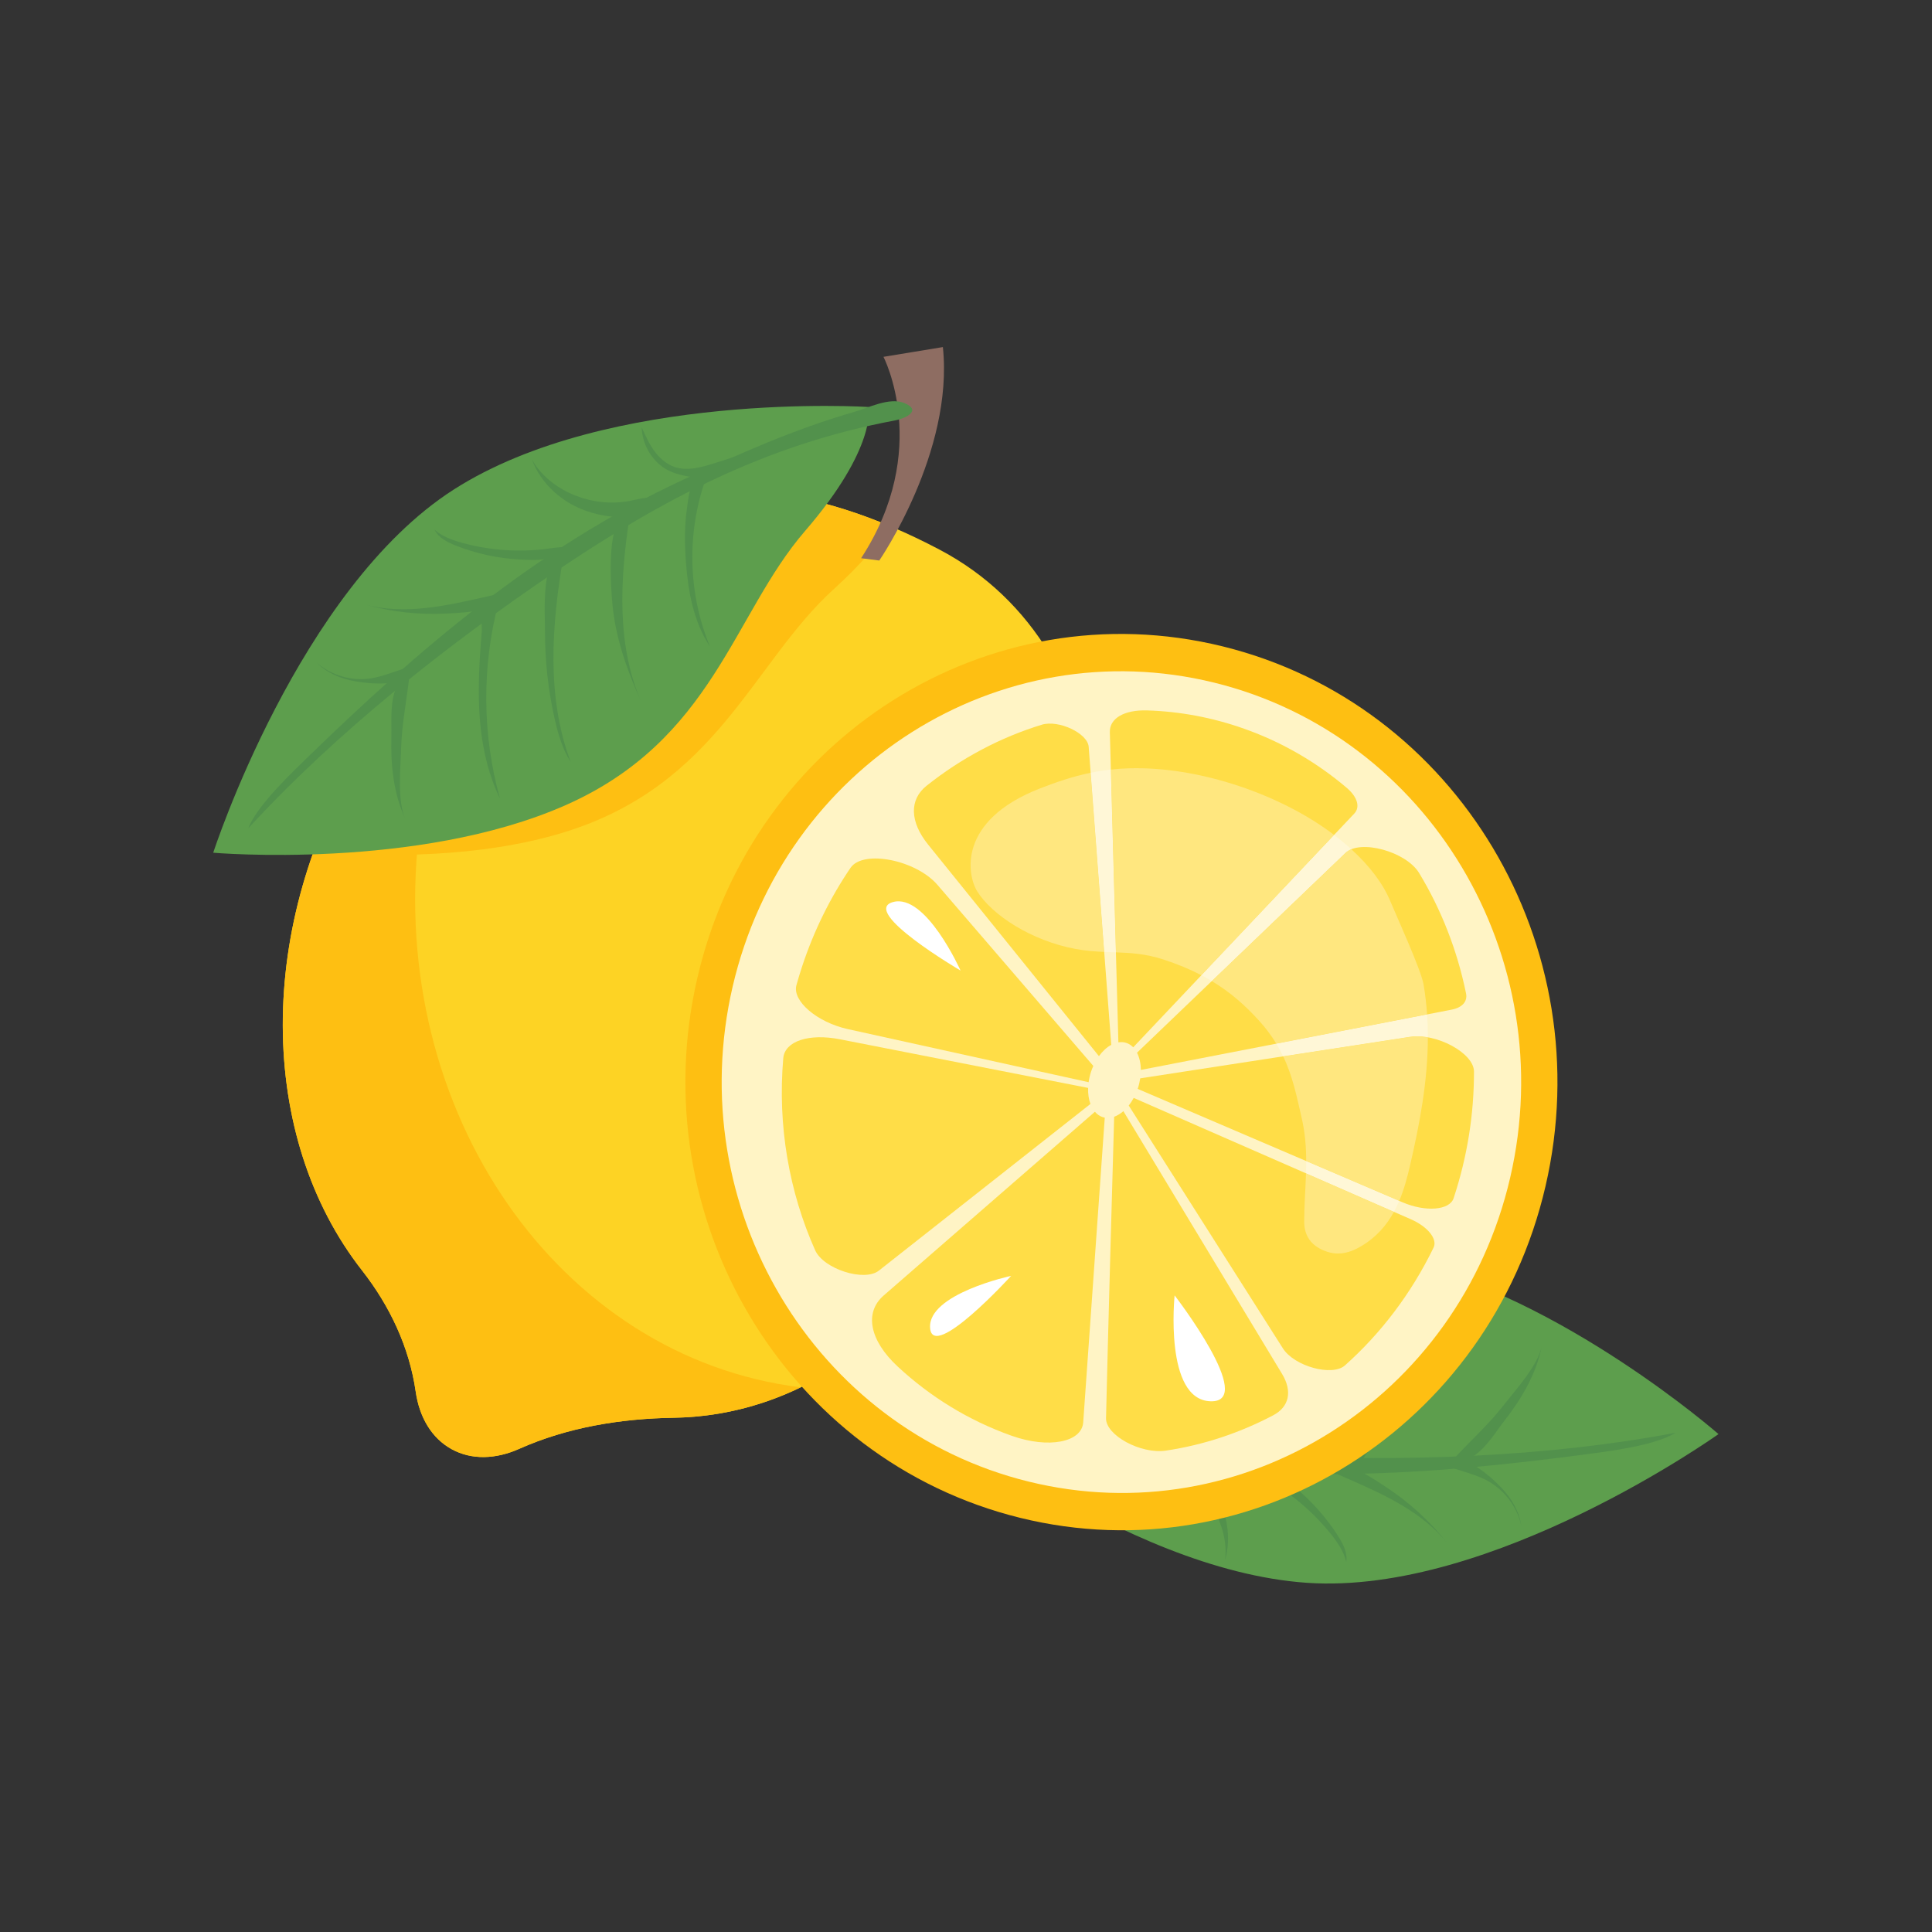 <svg xmlns="http://www.w3.org/2000/svg" xmlns:xlink="http://www.w3.org/1999/xlink" width="500" zoomAndPan="magnify" viewBox="0 0 375 375" height="500" preserveAspectRatio="xMidYMid meet" version="1.0"><rect x="0" y="0" width="375" height="375" fill="#333333" stroke="none"/><defs><clipPath id="d0b9a961af"><path d="M 167 67.371 L 184 67.371 L 184 109 L 167 109 Z M 167 67.371 " clip-rule="nonzero"/></clipPath><clipPath id="52b05c83f6"><path d="M 41.223 78 L 169 78 L 169 166 L 41.223 166 Z M 41.223 78 " clip-rule="nonzero"/></clipPath><clipPath id="f4912a6726"><path d="M 178.398 243 L 333.559 243 L 333.559 307.363 L 178.398 307.363 Z M 178.398 243 " clip-rule="nonzero"/></clipPath><clipPath id="7a7c9fbc37"><path d="M 253.344 225.316 L 271.691 225.316 L 271.691 235.457 L 253.344 235.457 Z M 253.344 225.316 " clip-rule="nonzero"/></clipPath><clipPath id="a945f6e4d4"><path d="M 270.562 235.219 L 253.496 227.746 C 253.52 226.953 253.535 226.156 253.531 225.359 L 271.59 233.09 C 271.285 233.809 270.945 234.523 270.562 235.219 " clip-rule="nonzero"/></clipPath></defs><path fill="#fdd324" d="M 182.367 106.684 C 132.051 80.172 97.188 102.004 70.797 144.738 C 49.258 179.613 50.086 220.812 70.27 246.586 C 75.652 253.465 79.453 261.484 80.691 270.129 C 81.398 275.062 83.77 279.156 87.688 281.297 C 91.566 283.418 96.246 283.238 100.75 281.23 C 110.156 277.035 120.461 275.352 130.758 275.184 C 154.129 274.801 177.871 260.789 198.367 223.379 C 222.5 179.332 218.98 125.977 182.367 106.684 " fill-opacity="1" fill-rule="nonzero"/><path fill="#febf12" d="M 81.27 162.16 C 83.578 141.375 91.434 122.746 102.93 107.988 C 90.902 116.672 80.301 129.348 70.797 144.738 C 49.258 179.613 50.086 220.812 70.27 246.586 C 75.652 253.465 79.453 261.484 80.691 270.129 C 81.398 275.062 83.77 279.156 87.688 281.297 C 91.566 283.418 96.246 283.238 100.75 281.23 C 110.156 277.035 120.461 275.352 130.758 275.184 C 138.984 275.051 147.25 273.219 155.41 269.281 C 108.449 263.457 75.316 215.746 81.27 162.16 " fill-opacity="1" fill-rule="nonzero"/><path fill="#ffffff" d="M 196.832 175.566 C 195.516 177.375 193.852 179.012 191.773 179.84 C 189.695 180.664 187.145 180.551 185.41 179.137 C 183.926 177.934 183.238 176.023 182.707 174.191 C 180.215 165.586 179.68 156.418 181.16 147.586 C 183.285 134.902 195.828 135.625 200.25 146.598 C 203.574 154.832 201.953 168.535 196.832 175.566 " fill-opacity="1" fill-rule="nonzero"/><path fill="#febf12" d="M 60.867 165.324 C 74.695 166.438 93.242 166.492 109.238 161.625 C 139.246 152.496 145.973 128.758 161.816 114.363 C 167.105 109.555 170.547 105.465 172.789 102.141 C 127.574 83.09 95.48 104.77 70.797 144.738 C 66.672 151.418 63.371 158.332 60.867 165.324 " fill-opacity="1" fill-rule="nonzero"/><g clip-path="url(#d0b9a961af)"><path fill="#8e6d62" d="M 170.668 108.797 C 170.668 108.797 185.156 87.762 183.012 67.367 L 171.48 69.262 C 171.48 69.262 180.875 87.285 167.141 108.348 L 170.668 108.797 " fill-opacity="1" fill-rule="nonzero"/></g><g clip-path="url(#52b05c83f6)"><path fill="#5d9e4d" d="M 41.387 165.512 C 41.387 165.512 57.973 114.281 88.074 95.02 C 118.18 75.758 168.609 78.996 168.609 78.996 C 168.609 78.996 170.254 86.867 156.258 103.066 C 142.258 119.262 138.438 143.633 109.746 156.297 C 81.051 168.965 41.387 165.512 41.387 165.512 " fill-opacity="1" fill-rule="nonzero"/></g><path fill="#52914c" d="M 165.73 79.977 C 154.328 83.242 143.414 88.105 132.656 93.09 C 103.824 106.461 80.789 126.547 60.18 146.535 C 56.738 149.875 49.891 156.328 48.168 160.801 C 65.32 142.129 86.703 125.227 107.715 111.02 C 128.734 96.809 148.773 86.285 173.719 81.605 C 175.82 81.211 178.992 79.66 175.527 78.23 C 172.645 77.039 168.477 79.191 165.73 79.977 " fill-opacity="1" fill-rule="nonzero"/><path fill="#52914c" d="M 78.699 159.027 C 77.062 155.52 77.75 149.137 77.852 145.336 C 77.98 140.582 78.934 136.02 79.449 131.336 C 75.219 132.266 76.066 139.734 75.969 142.914 C 75.805 148.395 76.355 154.004 78.699 159.027 " fill-opacity="1" fill-rule="nonzero"/><path fill="#52914c" d="M 97.051 155.012 C 93.598 142.68 93.492 129.434 96.742 117.051 C 96.781 116.898 94.039 117.84 93.672 118.91 C 93.305 119.98 93.586 121.707 93.492 122.848 C 93.188 126.523 92.93 130.203 92.93 133.891 C 92.922 141.109 93.852 148.457 97.051 155.012 " fill-opacity="1" fill-rule="nonzero"/><path fill="#52914c" d="M 107.703 139.727 C 108.355 142.574 109.191 145.43 110.77 147.891 C 105.977 135.164 107.098 121.016 109.414 107.617 C 104.926 107.738 105.797 119.145 105.781 122.207 C 105.75 128.094 106.391 133.988 107.703 139.727 " fill-opacity="1" fill-rule="nonzero"/><path fill="#52914c" d="M 124.645 136.645 C 119.609 125.43 120.34 112.527 122.184 100.375 C 117.379 99.18 118.598 114.531 118.883 117.422 C 119.578 124.324 121.832 130.379 124.645 136.645 " fill-opacity="1" fill-rule="nonzero"/><path fill="#52914c" d="M 133.137 109.082 C 133.562 114.805 134.609 120.676 137.785 125.457 C 133.516 115.133 133.254 103.215 137.074 92.719 C 137.051 92.785 134.797 93.391 134.391 94.105 C 133.676 95.355 133.535 97.336 133.332 98.742 C 132.832 102.164 132.883 105.645 133.137 109.082 " fill-opacity="1" fill-rule="nonzero"/><path fill="#52914c" d="M 68.883 132.227 C 66.133 131.746 63.426 130.621 61.484 128.621 C 64.293 131.082 68.203 132.234 71.898 131.684 C 73.438 131.457 74.918 130.953 76.391 130.453 C 77.402 130.109 78.418 129.762 79.43 129.418 C 80.488 130.613 76.82 132.43 75.91 132.543 C 73.676 132.828 71.09 132.613 68.883 132.227 " fill-opacity="1" fill-rule="nonzero"/><path fill="#52914c" d="M 70.738 117.305 C 78.273 119.391 86.273 117.66 93.898 115.926 C 95.371 115.59 96.848 115.254 98.324 114.918 C 97.789 115.039 96.523 116.812 95.93 117.211 C 95.211 117.688 94.445 118.086 93.609 118.305 C 91.445 118.859 88.98 118.965 86.762 119.086 C 81.371 119.375 75.93 118.781 70.738 117.305 " fill-opacity="1" fill-rule="nonzero"/><path fill="#52914c" d="M 88.477 105.902 C 86.836 105.254 85.129 104.391 84.332 102.82 C 85.871 104.148 87.844 104.855 89.809 105.391 C 95.168 106.855 100.824 107.234 106.332 106.5 C 107.848 106.297 109.406 106.012 110.898 106.375 C 110.066 106.172 107.375 108.086 106.316 108.367 C 104.605 108.824 102.676 108.684 100.926 108.598 C 96.668 108.375 92.441 107.469 88.477 105.902 " fill-opacity="1" fill-rule="nonzero"/><path fill="#52914c" d="M 110.816 97.824 C 107.273 95.824 104.551 92.723 103.25 89.195 C 106.57 95.129 114.707 98.613 122.059 97.254 C 123.543 96.977 125.016 96.527 126.527 96.594 C 127.141 96.617 127.887 96.852 127.957 97.391 C 128.012 97.84 127.555 98.203 127.133 98.461 C 124.473 100.086 122.637 100.508 119.551 100.332 C 116.465 100.156 113.426 99.293 110.816 97.824 " fill-opacity="1" fill-rule="nonzero"/><path fill="#52914c" d="M 127.871 90.047 C 125.863 88.258 124.633 85.621 124.551 82.934 C 125.25 84.5 125.957 86.086 126.965 87.477 C 127.969 88.871 129.312 90.082 130.938 90.637 C 133.445 91.488 136.184 90.691 138.711 89.895 C 140.395 89.359 142.078 88.828 143.762 88.297 C 143.043 89.707 141.492 90.477 139.984 90.969 C 137.949 91.625 135.887 92.887 133.934 92.543 C 131.648 92.141 129.664 91.641 127.871 90.047 " fill-opacity="1" fill-rule="nonzero"/><g clip-path="url(#f4912a6726)"><path fill="#5d9e4d" d="M 333.559 278.355 C 333.559 278.355 289.613 309.727 253.625 307.219 C 217.637 304.711 178.43 271.887 178.43 271.887 C 178.43 271.887 181.762 264.551 202.797 259.879 C 223.828 255.207 241.41 237.848 272.332 244.828 C 303.254 251.805 333.559 278.355 333.559 278.355 " fill-opacity="1" fill-rule="nonzero"/></g><path fill="#52914c" d="M 181.363 272.82 C 192.598 277.016 204.387 279.637 216.121 282.062 C 247.574 288.559 278.289 286.164 306.965 282.395 C 311.754 281.766 321.172 280.664 325.234 278.09 C 300.156 282.871 272.68 283.688 247.109 282.551 C 221.527 281.414 198.934 277.891 175.812 266.719 C 173.863 265.777 170.355 265.129 172.336 268.359 C 173.977 271.047 178.652 271.809 181.363 272.82 " fill-opacity="1" fill-rule="nonzero"/><path fill="#52914c" d="M 299.277 261.227 C 298.527 265.035 294.176 269.77 291.84 272.773 C 288.91 276.531 285.426 279.637 282.223 283.105 C 286.223 284.891 289.965 278.363 291.938 275.852 C 295.324 271.535 298.203 266.684 299.277 261.227 " fill-opacity="1" fill-rule="nonzero"/><path fill="#52914c" d="M 281.922 253.469 C 277.418 265.48 269.641 276.227 259.637 284.266 C 259.516 284.359 262.312 285.246 263.246 284.602 C 264.18 283.961 264.977 282.398 265.73 281.535 C 268.16 278.754 270.555 275.941 272.746 272.969 C 277.039 267.152 280.641 260.672 281.922 253.469 " fill-opacity="1" fill-rule="nonzero"/><path fill="#52914c" d="M 264.16 259.41 C 265.32 256.723 266.332 253.918 266.504 250.992 C 262.859 264.121 253.547 274.859 243.703 284.273 C 247.434 286.867 253.496 277.148 255.328 274.688 C 258.852 269.961 261.824 264.824 264.16 259.41 " fill-opacity="1" fill-rule="nonzero"/><path fill="#52914c" d="M 248.516 251.746 C 245.965 263.805 237.707 273.77 228.988 282.465 C 232.195 286.309 240.32 273.199 241.801 270.695 C 245.332 264.715 247.09 258.48 248.516 251.746 " fill-opacity="1" fill-rule="nonzero"/><path fill="#52914c" d="M 225.223 268.879 C 228.273 264.012 230.906 258.652 231.156 252.895 C 228.508 263.773 221.645 273.539 212.297 279.715 C 212.355 279.676 214.555 280.539 215.309 280.207 C 216.633 279.625 217.926 278.109 218.926 277.102 C 221.363 274.641 223.387 271.805 225.223 268.879 " fill-opacity="1" fill-rule="nonzero"/><path fill="#52914c" d="M 291.371 288.719 C 293.328 290.754 294.867 293.285 295.262 296.062 C 294.434 292.391 291.93 289.121 288.59 287.348 C 287.199 286.609 285.691 286.129 284.195 285.648 C 283.164 285.32 282.133 284.992 281.102 284.664 C 280.945 283.066 285.016 283.801 285.824 284.25 C 287.816 285.363 289.801 287.086 291.371 288.719 " fill-opacity="1" fill-rule="nonzero"/><path fill="#52914c" d="M 281 299.637 C 276.094 293.441 268.535 290.043 261.289 286.875 C 259.887 286.262 258.484 285.648 257.082 285.035 C 257.59 285.258 259.676 284.582 260.395 284.621 C 261.266 284.664 262.125 284.805 262.938 285.129 C 265.031 285.98 267.102 287.371 268.984 288.605 C 273.555 291.598 277.641 295.336 281 299.637 " fill-opacity="1" fill-rule="nonzero"/><path fill="#52914c" d="M 259.762 298.207 C 260.711 299.711 261.59 301.43 261.309 303.172 C 260.844 301.18 259.656 299.426 258.371 297.816 C 254.871 293.426 250.484 289.734 245.555 287.023 C 244.195 286.277 242.754 285.57 241.754 284.387 C 242.312 285.051 245.645 285.121 246.676 285.527 C 248.344 286.184 249.832 287.453 251.207 288.574 C 254.551 291.301 257.457 294.566 259.762 298.207 " fill-opacity="1" fill-rule="nonzero"/><path fill="#52914c" d="M 236.742 291.336 C 238.445 295.066 238.824 299.199 237.793 302.828 C 238.605 296.051 234.039 288.363 227.234 285.055 C 225.863 284.387 224.395 283.871 223.199 282.914 C 222.715 282.523 222.242 281.887 222.508 281.41 C 222.73 281.016 223.316 281 223.812 281.043 C 226.949 281.324 228.695 282.082 231.109 284.074 C 233.523 286.07 235.488 288.586 236.742 291.336 " fill-opacity="1" fill-rule="nonzero"/><path fill="#52914c" d="M 218.215 287.383 C 218.793 290.031 218.23 292.895 216.699 295.109 C 217.062 293.426 217.426 291.727 217.43 290 C 217.438 288.273 217.062 286.492 216.062 285.07 C 214.523 282.879 211.82 281.883 209.285 281.016 C 207.594 280.434 205.906 279.852 204.215 279.273 C 205.641 278.566 207.363 278.875 208.883 279.383 C 210.934 280.074 213.363 280.289 214.754 281.742 C 216.379 283.434 217.699 285.023 218.215 287.383 " fill-opacity="1" fill-rule="nonzero"/><path fill="#febf12" d="M 198.031 294.617 C 152.574 283.438 124.516 236.504 135.363 189.793 C 146.207 143.082 191.848 114.277 237.305 125.457 C 282.762 136.641 310.82 183.57 299.973 230.285 C 289.129 276.996 243.484 305.797 198.031 294.617 " fill-opacity="1" fill-rule="nonzero"/><path fill="#fff4c5" d="M 199.664 287.578 C 157.992 277.324 132.27 234.301 142.211 191.477 C 152.156 148.652 194 122.25 235.672 132.5 C 277.344 142.75 303.066 185.773 293.121 228.598 C 283.18 271.422 241.336 297.828 199.664 287.578 " fill-opacity="1" fill-rule="nonzero"/><path fill="#ffdd47" d="M 220.051 213.105 C 219.762 213.645 219.438 214.141 219.086 214.582 L 249.004 261.711 C 251.219 265.207 258.586 267.23 261.055 265.023 C 268.004 258.824 273.906 251.117 278.254 242.16 C 279.062 240.5 277.129 238.09 273.82 236.645 L 220.051 213.105 " fill-opacity="1" fill-rule="nonzero"/><path fill="#ffdd47" d="M 220.691 204.332 C 221.164 205.25 221.43 206.398 221.438 207.672 L 281.773 195.969 C 283.836 195.566 284.875 194.379 284.559 192.824 C 282.852 184.469 279.754 176.547 275.449 169.453 C 272.91 165.27 263.984 162.836 261.156 165.547 L 220.691 204.332 " fill-opacity="1" fill-rule="nonzero"/><path fill="#ffdd47" d="M 221.316 209.305 C 221.219 209.941 221.074 210.59 220.859 211.242 C 220.844 211.277 220.832 211.312 220.816 211.352 L 272.254 233.375 C 276.715 235.285 281.371 234.922 282.145 232.574 L 282.16 232.531 C 284.852 224.375 286.113 216.086 286.098 207.977 C 286.09 204.41 278.789 200.457 273.652 201.25 L 221.316 209.305 " fill-opacity="1" fill-rule="nonzero"/><path fill="#ffdd47" d="M 226.277 281.566 C 233.531 280.492 240.566 278.16 247.117 274.715 C 250.254 273.062 250.871 270.031 248.859 266.695 L 218.047 215.676 C 217.477 216.172 216.871 216.539 216.258 216.758 C 215.895 229.406 215.039 259.812 214.68 275.273 C 214.605 278.594 221.438 282.281 226.277 281.566 " fill-opacity="1" fill-rule="nonzero"/><path fill="#ffdd47" d="M 214.434 216.938 C 214.27 216.906 214.109 216.863 213.949 216.809 C 213.391 216.609 212.918 216.258 212.523 215.793 L 171.52 251.457 C 167.738 254.746 168.75 260.145 174.238 265.242 C 180.5 271.062 187.918 275.68 196.305 278.66 L 196.441 278.707 C 203.492 281.203 209.973 279.969 210.25 276.078 L 214.434 216.938 " fill-opacity="1" fill-rule="nonzero"/><path fill="#ffdd47" d="M 211.301 210.055 C 211.395 209.387 211.547 208.699 211.773 208.016 C 211.902 207.625 212.051 207.254 212.211 206.898 L 181.969 171.762 C 177.785 166.895 167.523 164.875 165.086 168.449 C 161.191 174.176 157.996 180.586 155.688 187.59 C 155.289 188.797 154.922 190.008 154.586 191.219 C 153.738 194.285 158.598 198.434 164.566 199.75 L 211.301 210.055 " fill-opacity="1" fill-rule="nonzero"/><path fill="#ffdd47" d="M 217.078 202.32 C 217.625 202.23 218.168 202.262 218.684 202.449 C 219.168 202.617 219.59 202.906 219.957 203.281 L 262.863 157.914 C 264.051 156.656 263.488 154.684 261.375 152.898 C 255.609 148.008 248.953 144.094 241.543 141.465 C 235.305 139.246 228.953 138.086 222.66 137.891 C 218.211 137.754 215.344 139.434 215.418 142.121 L 217.078 202.32 " fill-opacity="1" fill-rule="nonzero"/><path fill="#ffdd47" d="M 211.652 214.277 C 211.32 213.375 211.164 212.309 211.203 211.164 L 163.027 201.723 C 156.965 200.539 152.312 202.098 152.031 205.406 C 150.906 218.488 153.16 231.332 158.219 242.672 C 159.848 246.324 167.77 248.848 170.59 246.625 L 211.652 214.277 " fill-opacity="1" fill-rule="nonzero"/><path fill="#ffdd47" d="M 213.301 204.996 C 214.008 204.023 214.832 203.266 215.691 202.801 L 211.312 144.949 C 211.113 142.324 205.477 139.672 202.23 140.66 C 194.195 143.117 186.598 147.141 179.844 152.516 C 176.473 155.203 176.566 159.504 180.156 163.945 L 213.301 204.996 " fill-opacity="1" fill-rule="nonzero"/><g clip-path="url(#7a7c9fbc37)"><g clip-path="url(#a945f6e4d4)"><path fill="#fff7d7" d="M 253.496 235.219 L 271.59 235.219 L 271.59 225.359 L 253.496 225.359 Z M 253.496 235.219 " fill-opacity="1" fill-rule="nonzero"/></g></g><path fill="#ffe77f" d="M 259.707 243.305 C 259.051 243.305 258.359 243.207 257.633 242.973 C 253.664 241.688 253.148 238.859 253.145 237.141 C 253.141 233.965 253.398 230.867 253.496 227.746 L 270.562 235.219 C 269.16 237.777 267.184 240.117 264.258 241.852 C 263.234 242.461 261.641 243.305 259.707 243.305 " fill-opacity="1" fill-rule="nonzero"/><path fill="#fff7d7" d="M 249.062 205.031 C 248.672 204.215 248.23 203.395 247.73 202.57 L 276.996 196.895 C 277.098 198.383 277.145 199.863 277.145 201.344 C 276.438 201.215 275.73 201.148 275.043 201.148 C 274.57 201.148 274.102 201.18 273.652 201.25 L 249.062 205.031 M 235.207 190.422 C 234.559 190.035 233.887 189.656 233.188 189.289 L 258.941 162.059 C 260.137 162.969 261.254 163.895 262.289 164.836 C 261.848 165.016 261.465 165.25 261.156 165.547 L 235.207 190.422 M 216.598 184.848 C 215.844 184.82 215.09 184.797 214.324 184.766 L 211.695 149.992 C 212.949 149.734 214.254 149.523 215.617 149.375 L 216.598 184.848 " fill-opacity="1" fill-rule="nonzero"/><path fill="#ffe77f" d="M 247.73 202.57 C 246.844 201.113 245.766 199.645 244.438 198.172 C 241.793 195.246 238.91 192.648 235.207 190.422 L 261.156 165.547 C 261.465 165.25 261.848 165.016 262.289 164.836 C 265.867 168.094 268.465 171.535 269.879 174.969 C 270.926 177.512 275.828 188.223 276.312 191.07 C 276.641 193.02 276.863 194.965 276.996 196.895 L 247.73 202.57 " fill-opacity="1" fill-rule="nonzero"/><path fill="#ffe77f" d="M 271.59 233.09 L 253.531 225.359 C 253.527 222.629 253.32 219.855 252.648 216.965 C 251.723 213.004 250.977 209.039 249.062 205.031 L 273.652 201.25 C 274.102 201.18 274.57 201.148 275.043 201.148 C 275.73 201.148 276.438 201.215 277.145 201.344 C 277.141 209.898 275.535 218.254 273.66 226.34 C 273.152 228.516 272.539 230.844 271.59 233.09 " fill-opacity="1" fill-rule="nonzero"/><path fill="#ffe77f" d="M 233.188 189.289 C 231.012 188.152 228.566 187.129 225.754 186.219 C 222.402 185.133 219.504 184.953 216.598 184.848 L 215.617 149.375 C 216.793 149.242 218.008 149.156 219.277 149.125 C 219.699 149.113 220.113 149.109 220.535 149.109 C 233.785 149.109 248.418 154.391 258.016 161.371 C 258.328 161.598 258.637 161.828 258.941 162.059 L 233.188 189.289 " fill-opacity="1" fill-rule="nonzero"/><path fill="#ffe77f" d="M 214.324 184.766 C 212.559 184.688 210.742 184.559 208.781 184.195 C 200.195 182.598 192.559 177.629 189.668 172.996 C 187.766 169.945 185.711 159.34 201.832 153.047 C 204.883 151.859 208.082 150.734 211.695 149.992 L 214.324 184.766 " fill-opacity="1" fill-rule="nonzero"/><path fill="#ffffff" d="M 227.992 251.434 C 227.992 251.434 225.902 271.719 234.977 271.988 C 244.047 272.254 227.992 251.434 227.992 251.434 " fill-opacity="1" fill-rule="nonzero"/><path fill="#ffffff" d="M 196.262 247.641 C 196.262 247.641 180.059 251.125 180.531 257.75 C 181.004 264.371 196.262 247.641 196.262 247.641 " fill-opacity="1" fill-rule="nonzero"/><path fill="#ffffff" d="M 186.441 188.383 C 186.441 188.383 179.68 173.266 173.293 175.098 C 166.906 176.93 186.441 188.383 186.441 188.383 " fill-opacity="1" fill-rule="nonzero"/></svg>